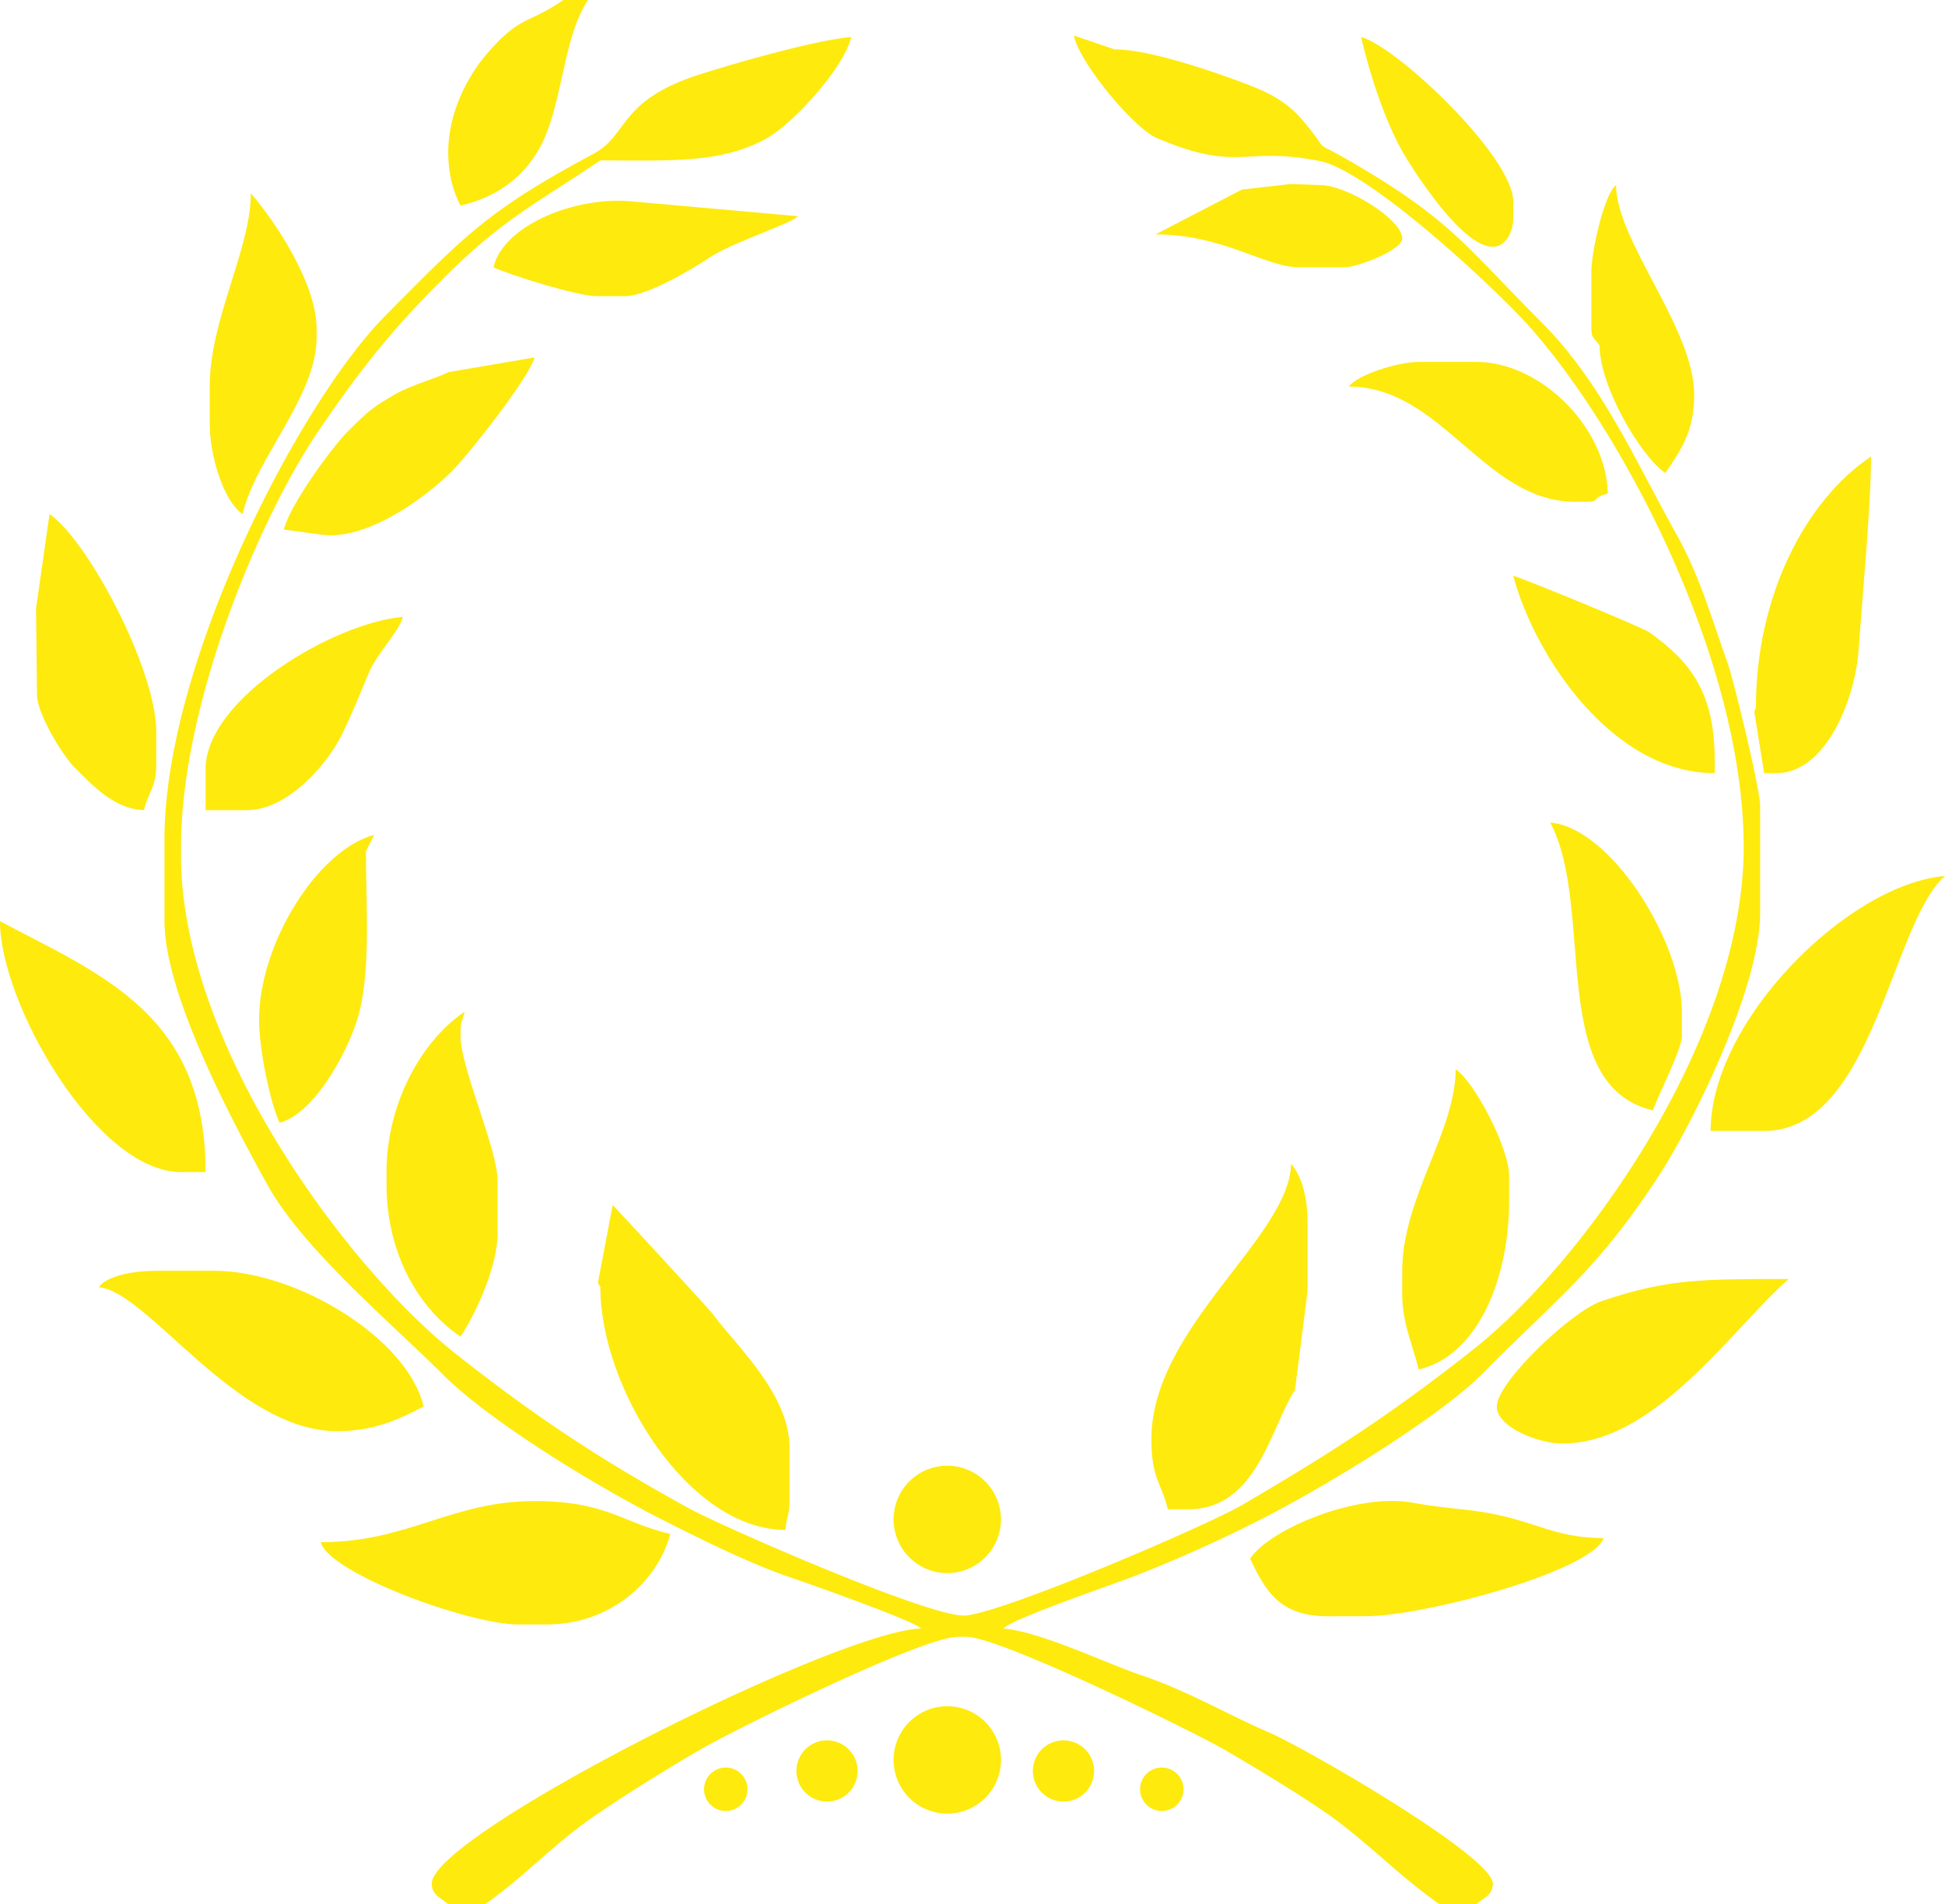 <svg xmlns="http://www.w3.org/2000/svg" width="1080" height="1057.17" viewBox="0 0 1080 1057.17"><g id="Слой_2" data-name="Слой 2"><g id="wreath02_6042537"><g id="wreath02_6042537-2" data-name="wreath02_6042537"><path d="M326.51.0h-13.7C293.33 13.54 288.76 8.24 270 30.26c-10.39 12.2-21.13 32.38-21.13 54.22.0 12.06 2.69 21.82 6.85 29.68 24-5.59 40.71-20.33 48.68-42.65C313 47.45 314.28 18.27 326.51.0z" fill="#feea0d" fill-rule="evenodd"/><path d="M274 148.41c8.05 3.86 46.34 16 57.09 16h16c12.38.0 38-15.44 47-21.48 12.53-8.36 45.15-18.66 49-22.89l-91.43-8.15C319.78 108.57 279.46 125 274 148.41z" fill="#feea0d" fill-rule="evenodd"/><path d="M828.84 137c7.38.0 11.41-8.29 11.41-16v-9.13c0-24.89-64.61-86-84.48-91.33 5.3 22.74 14.54 50.4 25.57 68C789.12 101 812.91 137 828.84 137z" fill="#feea0d" fill-rule="evenodd"/><path d="M689.59 105.25l-48 24.9c37.76.0 60.85 18.26 79.91 18.26h25.12c7 0 32-9.53 32-16 0-10.6-30.83-29.68-45.67-29.68l-16.05-.59z" fill="#feea0d" fill-rule="evenodd"/><path d="M116.45 214.63v20.55c0 18.23 7.81 43.23 18.26 50.23 7.25-31.12 41.11-65.25 41.11-98.18v-4.57c0-25.95-23.94-60.85-36.54-75.35C139.28 138.38 116.45 177.21 116.45 214.63z" fill="#feea0d" fill-rule="evenodd"/><path d="M883.64 150.7v32c0 5.12 1.8 5 4.56 9.14.0 22.71 22.94 61.67 36.54 70.78 8.25-12.32 16-22.69 16-43.38.0-37-43.38-85.63-43.38-116.45C890.68 107.63 883.64 140.16 883.64 150.7z" fill="#feea0d" fill-rule="evenodd"/><path d="M249.07 206.6c-7.39 3.72-20.43 7-30 12.49-13.08 7.57-15.08 9.68-25.6 20.08C184 248.58 160.77 280.7 157.63 294l20.46 2.79c26.24 3.94 59.87-22.21 72.5-34.81 9.34-9.32 43.24-52.11 46.21-63.53z" fill="#feea0d" fill-rule="evenodd"/><path d="M748.92 214.63c51.76.0 75.25 63.93 125.59 63.93h6.85c7.42.0 1.72-2 11.42-4.57-.82-36.53-37.16-73.06-73.07-73.06h-32C776.27 200.93 753.73 208.07 748.92 214.63z" fill="#feea0d" fill-rule="evenodd"/><path d="M952.14 429.26v-6.85c0-38.2-13.6-55-36.1-71.22-4.13-3-70.14-30-75.79-31.53C852.18 364.3 895.26 429.26 952.14 429.26z" fill="#feea0d" fill-rule="evenodd"/><path d="M20 337.85l.56 48c0 10.36 14.1 33.58 21.11 40.53 9.09 9 21.74 23 38.26 23.4 2.29-9.85 6.84-12.51 6.84-25.12V406.43c0-35.27-38.53-107.07-59.28-121z" fill="#feea0d" fill-rule="evenodd"/><path d="M975 392.73l-.89 2.41 5.46 34.12h6.85c27.47.0 43.73-41.21 45.63-68.53 2.09-30.05 6.88-80.21 6.88-107.28C1002.47 277.84 975 330.93 975 392.73z" fill="#feea0d" fill-rule="evenodd"/><path d="M114.16 427v22.83H137c22.69.0 45-25.58 53.21-42.68 6-12.49 9-20.25 14.52-33.43 4.69-11.14 16.82-22.91 19-31.21C185.73 345.66 114.16 387.75 114.16 427z" fill="#feea0d" fill-rule="evenodd"/><path d="M917.89 616.49c1.54-5.78 16-33.66 16-41.1v-13.7c0-39.2-39.66-102.25-73.07-105C886.07 504.41 858.59 602.68 917.89 616.49z" fill="#feea0d" fill-rule="evenodd"/><path d="M143.85 566.25c0 16.51 6.27 46.37 11.42 57.09 18.45-4.93 36-36 42.56-55.62 8.46-25.14 5.39-62.94 5.36-95.1l4.59-9.11C176.13 472 143.85 524.12 143.85 566.25z" fill="#feea0d" fill-rule="evenodd"/><path d="M949.86 627.91h29.68c60.67.0 70.48-115.51 100.46-141.57C1026.05 490.83 949.86 567 949.86 627.91z" fill="#feea0d" fill-rule="evenodd"/><path d="M100.47 650.74h13.69C114.16 563.43 57 541.63.0 511.46.0 557.29 53.71 650.74 100.47 650.74z" fill="#feea0d" fill-rule="evenodd"/><path d="M639.33 799.15c0 22.06 5.78 24.44 9.13 38.82h11.42c38.2.0 45.92-46.15 59.17-66.24l7-54.78V678.14c0-12.8-3.06-25-9.13-32C716 687.12 639.33 736.91 639.33 799.15z" fill="#feea0d" fill-rule="evenodd"/><path d="M778.61 705.54v13.7c0 15.26 6.17 28.39 9.13 41.1 33.19-7.73 50.23-51 50.23-93.62V653c0-15.91-19.39-52.48-29.68-59.37C808.29 628.09 778.61 665.24 778.61 705.54z" fill="#feea0d" fill-rule="evenodd"/><path d="M214.63 650.74v6.85c0 38.71 18.09 69.07 41.1 84.48 7.71-11.5 20.55-38.27 20.55-57.08V655.31c0-17.23-20.55-62.63-20.55-79.92v-2.28c0-6.17 1.09-6.3 2.28-11.42C234.91 577.16 214.63 611.69 214.63 650.74z" fill="#feea0d" fill-rule="evenodd"/><path d="M54.8 714.67c27.43 2.28 76.06 79.92 132.43 79.92 20.38.0 34.61-6.64 48-13.71-8.76-37.57-70.12-75.34-116.45-75.34h-32C75.36 705.54 59.79 707.86 54.8 714.67z" fill="#feea0d" fill-rule="evenodd"/><path d="M831.12 780.88c0 11.45 23 20.56 36.53 20.56 51.78.0 94.66-64.46 125.59-91.33-48.37.0-67.24-.13-104.11 12.33C872.75 728 831.12 767.31 831.12 780.88z" fill="#feea0d" fill-rule="evenodd"/><path d="M333.36 714.67c0 56.13 49 134.72 102.75 134.72.59-7.15 2.28-8.11 2.28-16V803.72c0-29.71-29.46-56.41-42.47-74-2.52-3.4-55.4-60.51-55.71-60.74L332 712.17z" fill="#feea0d" fill-rule="evenodd"/><path d="M248.88 1057.17h20.55c20.21-14.05 36.28-31.53 56.65-46.1 16.43-11.74 45.17-29.55 62.95-39.8 19-11 123-62.51 143-62.51h4.57c18.57.0 124.67 51.94 143 62.51 16.79 9.69 48.29 28.68 63 39.78 19.9 15 36.36 32 56.63 46.12h20.55c4-3.45 9.13-4.9 9.13-11.42.0-15.11-103.73-75-124-83.76-22.72-9.77-45.45-23.26-70.94-31.81-19.18-6.43-56.07-24.27-76.75-26 3.76-5.14 62.52-25.09 73.37-29.39a768.59 768.59.0 0 0 70.84-31.9c34.15-17.45 97.59-55.72 122.38-80.83 41.43-42 62.35-56 96.88-108.62 18.09-27.57 56.66-104.48 56.66-146.56V447.53c0-9.62-14.85-70.55-18.24-79.95-9-25.12-15.45-48-27.89-70.3-24-43-42.09-85.15-75.49-118.58-41.6-41.64-50.11-56.78-105.31-88.78-25.13-14.57-9.3-2.08-27.1-23.13-7.83-9.24-16.75-14.46-28.78-19.17-15.39-6-55-20.22-75.68-20.22l-22.6-7.66c3.11 15.13 33.31 51.56 46.29 57 46 19.42 47.2 4.16 90.11 12.64 27.47 5.42 95.84 69.14 115.14 90.35 50.93 56 120.41 184.91 120.41 290.59.0 107.15-89.5 231.06-150.27 279-44.91 35.43-77.83 56.8-128.33 86.31C670 847.05 558.41 895 536.12 896.94c-18.7 1.6-135.79-49.69-154-59.74-50.5-27.8-85.67-51.34-129.06-85.56-59.94-47.29-152.55-171.51-152.55-276.72v-4.56c0-79.57 43.75-183.37 76.66-231.58 23.47-34.37 40.12-55.31 68.9-84.08 32.45-32.46 50.21-40.79 87.33-65.65 38.53.0 67.23 1.91 92.62-12.42 14.53-8.21 42.68-39 46.67-56.08-20 1.66-65.48 14.81-84.23 20.8C343.35 55.75 349 75 329.65 85.34c-58.71 31.41-71.54 45.45-115.62 89.87-48.16 48.52-122.7 193.43-122.7 290.58v45.67c0 42 40.7 116.5 57.07 146.15 19.74 35.78 68.4 76.47 97.61 105.6 26.56 26.5 86.08 62.53 122.37 80.85 21.19 10.7 48.09 24.13 70.89 31.85 10.13 3.43 69.32 24.35 72.19 28.28-46.18 1-271.71 114.25-271.71 141.56C239.75 1052.27 244.92 1053.72 248.88 1057.17z" fill="#feea0d" fill-rule="evenodd"/><path d="M758.05 897.34c33.18.0 125.81-25.07 132.44-43.39-22.69.0-34-6.59-52.55-11.38-20.28-5.23-31.58-4.21-53.4-8.26-30.79-5.71-79.31 14.47-90.42 31.06 8.56 17.84 16.24 32 43.38 32z" fill="#feea0d" fill-rule="evenodd"/><path d="M303.68 901.9c34.52.0 61.22-23 68.5-50.23-26.48-6.17-35.53-18.27-75.35-18.27-46.19.0-70.17 22.83-118.74 22.83 4.63 17.31 82.29 45.67 109.61 45.67z" fill="#feea0d" fill-rule="evenodd"/><path d="M526 1006.94a29.82 29.82.0 1 0-29.82-29.81A29.87 29.87.0 0 0 526 1006.94z" fill="#feea0d" fill-rule="evenodd"/><path d="M459.22 1000.25a17 17 0 1 0-17-17 17.06 17.06.0 0 0 17 17z" fill="#feea0d" fill-rule="evenodd"/><path d="M590.51 1000.25a17 17 0 1 0-17-17 17.06 17.06.0 0 0 17 17z" fill="#feea0d" fill-rule="evenodd"/><path d="M645.11 1005.47a12.06 12.06.0 1 0-12.06-12.06A12.09 12.09.0 0 0 645.11 1005.47z" fill="#feea0d" fill-rule="evenodd"/><path d="M403 1005.47a12.06 12.06.0 1 0-12.06-12.06A12.09 12.09.0 0 0 403 1005.47z" fill="#feea0d" fill-rule="evenodd"/><path d="M526 873.39a29.81 29.81.0 1 0-29.82-29.81A29.87 29.87.0 0 0 526 873.39z" fill="#feea0d" fill-rule="evenodd"/></g></g></g></svg>